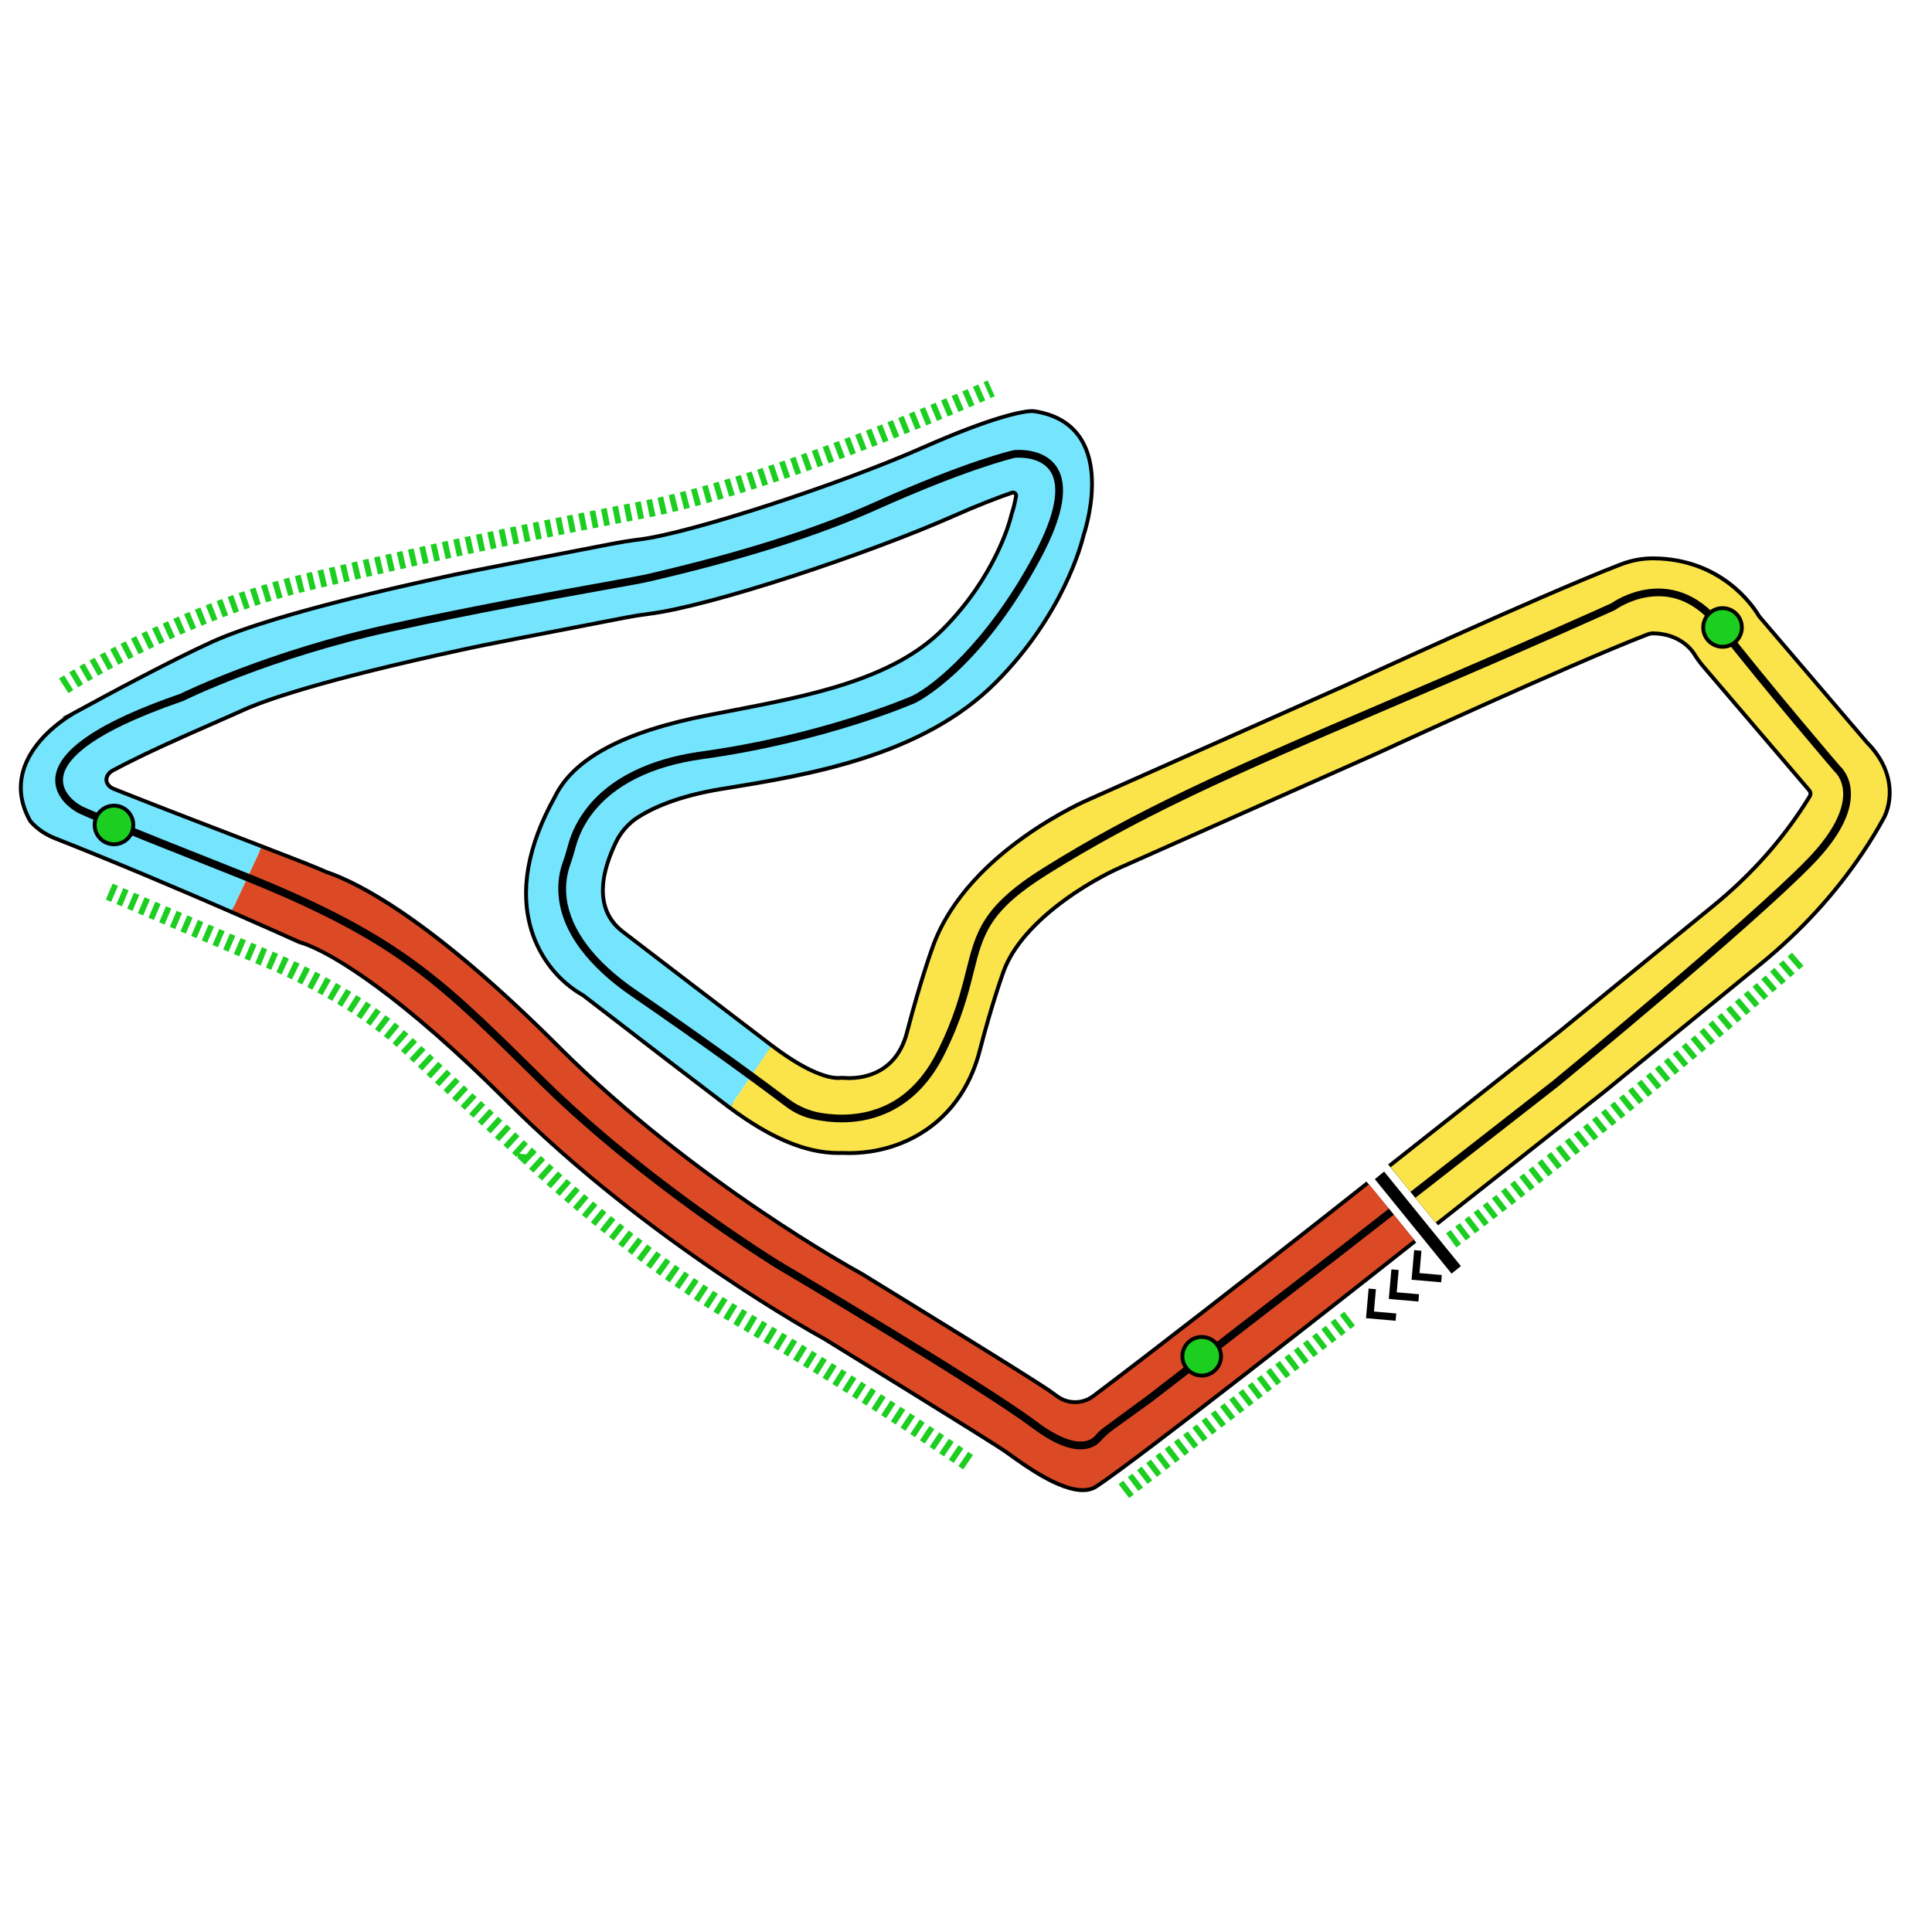<?xml version="1.0" encoding="UTF-8"?><svg id="Red_Bull_Ring_simple" xmlns="http://www.w3.org/2000/svg" viewBox="0 0 1000 1000"><defs><style>.cls-1{fill:#fae44a;}.cls-2{fill:#db4a25;}.cls-3,.cls-4{fill:#1bce20;}.cls-5{fill:#75e5fd;}.cls-4{stroke:#000;stroke-miterlimit:10;stroke-width:2px;}</style></defs><path d="M708.52,613.09l-1.26-1.55-20.49,16.18c-38.26,30.11-92.6,72.4-121.5,94.1-5.11,3.84-12.05,3.93-17.28,.23-.72-.51-1.45-1.03-2.23-1.6l-1.76-1.26c-8.4-6-82.2-51.36-96.91-60.39l-.86-.53-.97-.53c-.84-.46-85.28-46.54-155.15-116.4-65.83-65.84-103.87-85.21-120.75-90.9-4.59-2.12-16.69-6.86-33.44-13.3-4.3-1.65-8.86-3.4-13.61-5.23-19.83-7.61-42.3-16.25-63.15-24.56-1.15-.46-2.08-1.21-2.61-2.11-.45-.78-.93-2.02,.26-3.81,.44-.67,1.09-1.24,1.89-1.67,15.7-8.48,37.45-18.03,53.33-24.99,5.54-2.43,10.32-4.53,14.17-6.28,10.56-4.8,39.41-15.26,113.93-31.37,.82-.18,1.53-.33,2.14-.46,.58-.13,1.06-.23,1.47-.32,4.62-1.04,34.43-6.87,79.73-15.61,4.56-.87,8.58-1.52,12.28-1.97,32.2-3.93,113.64-31.08,157.73-50.56,11.71-5.18,22.02-9.29,30.63-12.22,.16-.05,.3-.06,.34-.05l.12,.05c.25,.09,.41,.43,.34,.77-.51,2.82-1.24,5.85-1.8,7.57-.47,1.44-.82,2.7-1.11,3.93-.31,1.21-7.87,29.94-34.84,56.92-25.77,25.76-68.77,34.01-110.36,42l-10.6,2.05c-43.88,8.59-69.99,22.54-79.82,42.64-14.46,25.99-18.56,49.58-12.2,70.11,4.45,14.41,14.32,26.81,27.08,34.03,32.76,25.24,59.09,45.43,74.14,56.87,.55,.42,1.1,.83,1.62,1.21,21.39,15.96,39.96,23.71,56.8,23.71,.71,0,1.43,0,2.13-.04,1.03,.05,2.24,.09,3.48,.09,8.71,0,21.86-1.54,35.09-8.86,21.15-11.73,29.88-30.75,33.48-44.64,6.61-25.5,12.38-41.18,12.43-41.3l.08-.22c4.48-12.12,15.41-24.74,31.61-36.48,13.46-9.76,25.79-15.35,27.11-15.94l133.05-59.13,.61-.27c.97-.44,99.05-45.73,140.15-61.65,.91-.35,1.77-.53,2.48-.53,13.52,.1,19.45,8.43,20.48,10.06,1.4,2.33,2.98,4.51,4.67,6.48l55,64.34,.05,.06c.45,.55,.49,1.33,.11,1.95-1.61,2.63-3.31,5.27-5.05,7.85-12.03,17.83-27,34.13-44.52,48.44l-79.84,65.25-87.94,69.43,6.64,8.09,4.96,6.12,2.52,3.1,7.15,8.81,.88,1.07,2.37,2.91,.11-.09,1.27,1.55,87.6-69.16,80.14-65.49c20.79-16.99,38.62-36.48,52.98-57.92,3.93-5.88,7.44-11.63,10.39-17.01,4.23-6.92,7.93-24.39-8.32-40.97l-.26-.28-55.21-64.57c-.27-.31-.51-.64-.73-1.01-2.96-4.93-19.51-29.56-55.18-29.83h-.3c-5.75,0-11.52,1.1-17.16,3.28-42.51,16.46-141.58,62.21-142.55,62.66l-132.51,58.9c-.64,.27-15.92,6.8-33.65,19.41-29.76,21.16-42.2,42.37-47.39,56.42-.07,.17-6.43,17.25-13.75,45.43-5.17,19.94-20.42,22.92-29.05,22.92-1.17,0-2.11-.07-2.63-.11-.65-.06-1.32-.05-2.09,.02-2.46,.27-12.87-.05-34.52-16.49l-.04-.03s-.01,0-.02,0l-.2-.16h-.02c-24.43-18.59-76.28-58.25-77.28-59.05l-.37-.31c-11.35-9.34-12.25-24.26-2.66-44.34,2.51-5.24,6.4-9.65,11.23-12.75,7.19-4.6,20.51-10.86,43.14-14.5,43.65-7.02,103.42-16.63,142.05-55.26,35.06-35.06,44.7-72.21,45.67-76.25l.06-.22c.04-.14,.07-.28,.12-.42,1.05-3.18,9.96-31.58-1.3-50.03-5.08-8.32-13.45-13.44-24.88-15.22-.8-.12-1.75-.17-2.57-.09-4.67,.34-19.51,2.88-56.14,19.06-44.02,19.46-120.52,44.25-146.16,47.37-4.67,.57-9.6,1.37-15.08,2.43-24.83,4.78-73.69,14.24-80.86,15.83-.71,.16-1.83,.4-3.3,.71-74.37,16.08-107.54,27.44-122.28,34.13-21.51,9.79-54.6,27.61-72.41,37.36l-4.5,2.44,.56,.14c-6.29,4.34-18.06,13.98-21.93,27.57-2.5,8.78-1.25,17.7,3.71,26.54l.23,.33c3.45,3.99,7.97,7.1,13.44,9.24,31.95,12.56,67.13,27.6,91.01,38.01,17.73,7.74,31.15,13.75,34.38,15.25,.55,.26,1.09,.46,1.6,.61,16.02,4.72,53.35,28.87,105.87,81.38,73.3,73.32,161.91,121.99,164.51,123.4,2.36,1.45,87.35,53.69,94.51,58.81,.47,.34,1.01,.72,1.6,1.15,8.43,6.08,25.95,18.73,38.53,18.73,2.85,0,5.32-.65,7.34-1.94,19.56-12.45,139.19-106.57,144.28-110.57l21.03-16.6-1.26-1.55,.05-.04-3.06-3.76-7.39-9.1-2.52-3.11m253.15-202.96c-2.94,5.36-6.39,11.01-10.25,16.79-14.14,21.11-31.7,40.3-52.2,57.04l-80.11,65.47-86.16,68.03-20.69-25.48,86.31-68.14,79.87-65.27c17.81-14.56,33.05-31.15,45.3-49.3,1.77-2.63,3.51-5.32,5.15-8.01,1.29-2.11,1.08-4.79-.52-6.67l-55.02-64.36c-1.56-1.81-3-3.81-4.31-5.98-1.24-1.97-8.25-11.84-23.87-11.96-1.22,0-2.53,.27-3.92,.8-41.23,15.96-139.44,61.31-140.4,61.75l-.48,.21-132.55,58.92-.53,.23c-1.4,.62-14.08,6.37-27.87,16.37-16.85,12.21-28.27,25.47-33.05,38.4l-.05,.15c-.49,1.32-6.04,16.57-12.56,41.69-3.4,13.13-11.63,31.1-31.54,42.14-12.48,6.91-24.91,8.36-33.15,8.36-1.2,0-2.39-.04-3.39-.09h-.18c-.67,.03-1.36,.04-2.04,.04-15.94,0-33.74-7.5-54.43-22.93-.53-.38-1.04-.77-1.57-1.17-15.06-11.45-41.42-31.67-74.23-56.94l-.24-.16c-11.94-6.72-21.18-18.31-25.35-31.8-6.03-19.46-2.03-42.01,11.9-67.03l.05-.09c9.23-18.93,34.42-32.19,77.01-40.53l10.6-2.05c42.18-8.09,85.79-16.46,112.42-43.1,27.75-27.74,35.57-57.5,35.91-58.81,.26-1.14,.59-2.29,1.02-3.62,.76-2.29,1.52-5.79,1.93-8.08,.43-2.26-.83-4.53-2.92-5.27l-.15-.05c-.94-.31-1.95-.3-2.93,.03-8.74,2.97-19.16,7.12-30.98,12.35-43.84,19.37-124.71,46.36-156.59,50.24-3.8,.47-7.9,1.13-12.56,2.03-45.34,8.74-75.19,14.58-79.82,15.62-.38,.08-.88,.19-1.47,.32-.6,.13-1.31,.28-2.12,.46-74.9,16.19-104.05,26.77-114.76,31.64-3.82,1.74-8.59,3.83-14.11,6.25-15.95,7-37.79,16.58-53.62,25.14-1.38,.73-2.53,1.76-3.34,2.98-1.74,2.63-1.87,5.49-.37,8.04,.97,1.66,2.6,3.02,4.57,3.81,20.88,8.32,43.37,16.96,63.21,24.58,4.75,1.82,9.31,3.57,13.6,5.23,16.8,6.46,28.89,11.18,33.3,13.23l.2,.09c39.85,13.37,96.71,67.37,119.31,89.96,70.27,70.28,155.22,116.64,156.07,117.1l.82,.44,.81,.5c40.59,24.92,90.26,55.65,96.69,60.25l1.74,1.25c.78,.56,1.53,1.1,2.25,1.61,6.66,4.71,15.5,4.59,22-.29,28.93-21.72,83.3-64.03,121.58-94.16l19.07-15.07,20.7,25.49-19.47,15.36c-1.24,.98-124.55,97.99-143.94,110.33-1.38,.88-3.12,1.32-5.2,1.32-11.29,0-28.73-12.59-36.18-17.97-.61-.43-1.15-.83-1.63-1.17-7.33-5.24-91.22-56.79-94.78-58.98l-.1-.06c-.89-.48-90.01-49.1-163.64-122.73-68.4-68.4-101.59-80.64-107.58-82.4-.32-.1-.64-.22-1.01-.4-3.26-1.5-16.72-7.54-34.48-15.28-23.92-10.43-59.14-25.49-91.15-38.07-4.79-1.88-8.74-4.57-11.75-7.99-4.32-7.8-5.42-15.64-3.25-23.29,4.79-16.86,23.88-27.62,24.07-27.73l3.82-2.17c18.38-10.03,48.31-26.02,68.21-35.08,14.55-6.61,47.45-17.85,121.47-33.86,1.48-.32,2.6-.56,3.31-.72,7.13-1.58,55.94-11.03,80.76-15.81,5.38-1.04,10.23-1.82,14.8-2.37,25.93-3.16,103.02-28.12,147.3-47.69,37.07-16.38,51.33-18.48,54.84-18.74,.13-.01,.26-.01,.39-.01,.44,0,.88,.02,1.25,.08,10.21,1.58,17.63,6.08,22.07,13.34,10.33,16.91,1.91,43.69,.92,46.69-.07,.21-.12,.41-.18,.63l-.08,.27c-.95,4-10.34,40.14-44.61,74.43-37.72,37.7-96.76,47.2-139.87,54.14-23.3,3.74-37.15,10.26-44.66,15.08-5.46,3.49-9.84,8.47-12.67,14.39-7.21,15.09-12.42,35.87,3.71,49.15l.35,.29c.63,.52,54.5,41.72,77.63,59.31l.33,.25h.01c19.72,14.92,30.88,17.16,35.79,17.16,.44,0,.87-.02,1.27-.07,.45-.04,.84-.07,1.37-.02,.62,.05,1.65,.13,2.97,.13,7.88,0,26.86-2.53,32.93-25.92,7.25-27.95,13.55-44.86,13.62-45.04,17.36-47,78.24-73.28,78.88-73.55l132.57-58.92c.99-.46,99.95-46.17,142.34-62.57,5.18-2.01,10.46-3.02,15.72-3.02h.29c33.51,.25,48.99,23.27,51.77,27.92,.35,.56,.71,1.05,1.11,1.52l55.02,64.37,.61,.66c18.09,18.44,8.21,35.4,7.74,36.19Z"/><g id="Start_Line"><polygon points="730.62 662.38 731.97 647.07 735.74 647.39 734.73 658.94 746.28 659.96 745.95 663.72 730.62 662.38"/><polygon points="734.48 669.9 734.16 673.68 723.5 672.74 718.84 672.33 720.18 657.01 723.95 657.35 722.94 668.9 724.67 669.05 734.48 669.9"/><polygon points="722.7 679.85 722.37 683.63 720.14 683.43 707.05 682.28 708.4 666.96 712.16 667.29 711.16 678.85 721.31 679.72 722.7 679.85"/></g><polygon points="756.14 655.33 752.97 657.9 751.33 659.23 736.94 641.51 734.98 639.11 733.86 637.73 732.54 636.11 731.89 635.31 711.94 610.73 711.8 610.55 711.78 610.52 711.61 610.31 714.77 607.75 716.43 606.39 716.61 606.63 716.65 606.68 716.71 606.76 736.66 631.34 737.53 632.4 738.67 633.8 739.85 635.26 741.7 637.54 756.14 655.33"/><path class="cls-5" d="M559.97,276.51c-.08,.24-.14,.48-.21,.73-.96,4.02-10.41,40.63-45.15,75.38-36.82,36.81-92.29,46.87-140.96,54.7-22.64,3.64-36.22,9.87-43.9,14.79-5.17,3.31-9.3,8.03-11.95,13.57-15.66,32.79,.5,44.48,3.54,47.04,.48,.4,53.22,40.75,77.55,59.25,.03,.02,.06,.05,.09,.06l-20.76,30.45c-.54-.39-1.07-.79-1.61-1.2-22.55-17.14-62.44-47.86-74.24-56.95-12.43-6.99-21.92-18.83-26.28-32.95-6.2-20.01-2.14-43.08,12.06-68.59,9.52-19.53,35.26-33.16,78.43-41.61,3.5-.68,7.03-1.36,10.6-2.05,41.89-8.04,85.2-16.36,111.39-42.55,27.98-27.98,35.29-57.56,35.37-57.86,.3-1.28,.66-2.52,1.07-3.79,.65-1.96,1.39-5.19,1.87-7.82,.24-1.27-.43-2.59-1.65-3.02-.03-.01-.05-.02-.08-.03-.55-.18-1.13-.16-1.67,.02-6.88,2.34-16.86,6.12-30.81,12.29-43.97,19.43-125.13,46.5-157.16,50.4-3.67,.45-7.74,1.1-12.42,2-44.5,8.58-75.07,14.56-79.79,15.62-.77,.16-1.98,.43-3.58,.77-74.73,16.16-103.72,26.68-114.35,31.51-15.22,6.92-46.54,19.94-67.62,31.33-1.05,.56-1.96,1.34-2.61,2.32-.99,1.5-1.68,3.6-.31,5.93,.8,1.37,2.11,2.37,3.58,2.96,25.95,10.34,54.85,21.35,76.79,29.8l-14.99,32.12c-25.28-11.02-60.21-25.91-91.08-38.04-5.53-2.17-9.64-5.2-12.66-8.69-17.99-32.08,21.49-53.93,21.49-53.93,0,0-.03-.01-.11-.03,21.96-12.02,52.22-28.16,72.28-37.29,34.72-15.77,115.72-32.61,125.18-34.71,7.34-1.63,58.26-11.48,80.81-15.82,4.96-.96,9.94-1.79,14.94-2.4,26.7-3.25,104.04-28.66,146.73-47.53,36.87-16.29,51.37-18.6,55.48-18.9,.23-.02,.45-.02,.68-.02,.48,0,.97,.03,1.44,.1,42.09,6.55,26.19,57.78,24.58,62.64Z"/><path class="cls-1" d="M719.82,604.24l-.03-.04,87.87-69.38,79.87-65.27c17.66-14.43,32.77-30.87,44.91-48.87,1.81-2.68,3.51-5.33,5.1-7.93,.84-1.37,.71-3.11-.33-4.33l-.02-.02-55-64.34c-1.67-1.94-3.17-4.04-4.48-6.21-1.19-1.89-7.67-10.92-22.18-11.03-.98,0-2.07,.23-3.2,.66-41.34,16.01-139.31,61.26-140.28,61.71l-.26,.12-.25,.1-132.54,58.91-.42,.19-.12,.05c-1.08,.48-13.69,6.14-27.51,16.16-16.53,11.98-27.7,24.91-32.32,37.41l-.03,.08-.03,.09c-.04,.1-5.81,15.7-12.51,41.54-3.5,13.52-11.99,32.01-32.51,43.39-12.84,7.11-25.64,8.61-34.12,8.61-1.17,0-2.33-.04-3.48-.09-.7,.03-1.42,.04-2.13,.04-16.36,0-34.57-7.62-55.6-23.31l20.67-30.51s.06,.05,.09,.06c19.93,15.14,30.79,16.95,34.84,16.95,.45,0,.82-.03,1.1-.06,.35-.03,.7-.05,1.04-.05,.22,0,.44,.01,.65,.03,.66,.05,1.61,.12,2.82,.12,7.74,0,25.31-2.51,30.99-24.42,7.37-28.4,13.68-45.23,13.68-45.23,17.88-48.39,79.95-74.69,79.95-74.69l132.54-58.91s99.52-46,142.46-62.62c5.25-2.03,10.81-3.15,16.44-3.15h.3c34.78,.26,50.92,24.62,53.46,28.86,.28,.45,.58,.87,.93,1.28l54.99,64.33c.18,.2,.37,.4,.55,.6,19.48,19.85,8.06,38.55,8.06,38.55-3.21,5.86-6.73,11.54-10.34,16.94-14.53,21.69-32.37,40.96-52.59,57.48l-80.14,65.49-87.71,69.25-2.37-2.91"/><path class="cls-2" d="M731.85,641.59l-21.06,16.62s-124.41,97.91-144.11,110.45c-1.79,1.14-3.92,1.63-6.27,1.63-12.85,0-32.3-14.75-38.97-19.51-7.36-5.26-94.67-58.91-94.67-58.91,0,0-89.42-48.39-164.1-123.08-68.92-68.91-102-80.5-106.71-81.89-.46-.13-.89-.3-1.31-.5-3.13-1.45-16.3-7.36-34.44-15.27l14.99-32.12c16.38,6.3,28.89,11.18,33.42,13.29,15.11,5.07,53.18,23.55,120.08,90.45,69.77,69.77,154.76,116.29,155.61,116.75l.87,.47,.86,.53c26.58,16.32,89.22,54.9,96.8,60.32,.52,.37,1.1,.79,1.76,1.26,.77,.56,1.51,1.09,2.23,1.6,5.92,4.19,13.85,4.09,19.64-.26,30.13-22.62,85.34-65.64,121.54-94.13l20.63-16.29,.09,.12,20.06,24.71,3.06,3.76Z"/><path d="M958.01,409.75c-.43-8.07-4.7-12.36-5.58-13.15-2.01-2.35-36.77-43-60.85-73.83-13.51-17.28-28.53-19.19-38.73-17.75-10.22,1.44-17.6,6.36-18.85,7.24-2.78,1.26-38.65,17.55-116.79,50.9-84.56,36.09-129.62,56.36-177.27,86.14-31.54,19.72-34.86,32.98-39.87,53.05-2.69,10.73-6.03,24.09-14.86,41.76-10.01,20.01-25.01,30.99-44.6,32.63-5.72,.48-11.03,.05-15.39-.65-6.28-1.01-12.19-3.61-17.27-7.43-11.66-8.78-39.16-29.13-78.83-56.31-21.47-14.71-33.87-31.2-35.86-47.69-.87-7.16,.51-13.08,1.82-16.8,1.05-2.97,1.99-5.96,2.78-9.01,1.1-4.25,3.47-10.81,8.51-17.49,11.31-14.98,30.98-24.8,56.89-28.39,64.54-8.93,110.09-28.95,110.6-29.18,1.37-.67,33.94-16.95,64.89-74.86,11.79-22.04,14.5-38,8.08-47.43-6.9-10.14-21.45-8.57-22.07-8.5l-.19,.04c-.95,.2-23.77,5.29-72.4,27.13-29.27,13.14-67.28,25.25-112.95,35.99-1.68,.4-2.94,.7-3.72,.89-2.51,.63-10.98,2.15-22.7,4.27-25.37,4.57-67.83,12.22-111.24,21.72-61.86,13.53-105.69,34.8-108.34,36.1-41.63,14.32-63.35,28.93-64.58,43.42-.86,10.23,8.7,16.4,10.59,17.51,.54,.42,1.29,.77,2.13,1.15,1.91,.88,5.2,2.29,9.77,4.19,13.43,5.58,36.85,14.98,69.62,27.94,81.84,32.35,103.95,54.1,152.39,101.74l6.95,6.83c53.54,52.55,120.68,93.86,121.38,94.29,1.05,.62,105.23,62.19,132.82,82.88,9.82,7.36,18.19,11.07,24.97,11.07,1.56,0,3.03-.2,4.42-.59,3.02-.85,5.03-2.49,6.3-3.95,1.92-2.21,4.14-4.14,6.52-5.85l19.71-14.2,101.01-78,24.1-18.79,.07-.06-2.52-3.11-.08,.07-24.02,18.73-100.95,77.96-22.29,16.38c-1.61,1.18-3.12,2.51-4.39,4.05-.85,1.03-2.31,2.31-4.64,2.95-4.24,1.15-12.15,.38-25.81-9.86-27.77-20.83-132.13-82.5-133.16-83.11-.66-.4-67.43-41.49-120.64-93.72l-6.94-6.82c-48.84-48.04-71.14-69.96-153.72-102.61-59.63-23.57-75.2-30.21-79.26-32.06l-1.52-.84c-.1-.05-9.54-5.3-8.82-13.83,.74-8.79,12.1-22.87,62.01-40.02l.24-.1c.44-.22,44.55-22.06,107.54-35.84,43.33-9.47,85.75-17.12,111.09-21.69,12.24-2.2,20.32-3.66,22.97-4.32,.76-.19,2-.48,3.66-.87,45.92-10.8,84.16-23,113.67-36.25,46.54-20.89,69.78-26.45,71.5-26.84,1.17-.11,12.91-1,18.22,6.78,5.44,7.99,2.57,22.96-8.3,43.3-24.22,45.31-51.88,67.66-63.05,73.11-.45,.2-45.52,20-109.46,28.85-18.91,2.62-44.62,9.98-59.71,30.16-5.46,7.31-7.96,14.2-9.1,18.65-.74,2.89-1.63,5.74-2.64,8.55-1.43,3.96-2.95,10.37-2.02,18.47,2.57,22.45,21.87,40.02,37.61,50.8,40.86,28,69.08,48.96,80.04,57.23,4.2,3.17,9.03,5.37,14.17,6.46s12.15,2.01,19.71,1.39c14.54-1.18,34.67-8.18,48-34.85,9.03-18.05,12.42-31.64,15.16-42.57,4.95-19.81,7.94-31.77,38.11-50.62,47.42-29.64,92.36-49.85,176.73-85.86,81.08-34.61,116.69-50.86,117.04-51.02l.35-.21c.07-.05,7.21-5.22,17.22-6.63,13.35-1.88,25.13,3.58,35.02,16.25,24.75,31.67,60.7,73.65,61.06,74.07l.23,.23c.16,.14,3.99,3.5,4.31,10.58,.31,6.73-2.64,18.19-18.46,34.5-31.55,32.54-130.83,114.02-131.79,114.81l-73.65,57.44-.04,.03,2.52,3.1,.06-.03,73.61-57.41c1-.82,100.45-82.45,132.17-115.16,13.57-13.99,20.15-26.66,19.57-37.64Z"/><path class="cls-3" d="M35.44,358.78l-4.87-7.57s.91-.59,2.64-1.65l4.71,7.67c-1.6,.98-2.45,1.53-2.48,1.55Zm5.01-3.08l-4.63-7.72c.79-.47,1.66-.99,2.62-1.55l4.56,7.76c-.93,.55-1.78,1.06-2.55,1.52Zm5.12-3.01l-4.51-7.79c.83-.48,1.71-.99,2.64-1.51l4.45,7.82c-.9,.51-1.76,1.01-2.58,1.48Zm5.17-2.94l-4.4-7.85c.85-.48,1.74-.97,2.65-1.47l4.35,7.88c-.9,.49-1.76,.98-2.6,1.44Zm5.21-2.87l-4.3-7.91c.87-.47,1.76-.95,2.67-1.44l4.25,7.94c-.89,.48-1.77,.95-2.62,1.41Zm5.25-2.81l-4.2-7.96c.88-.46,1.77-.93,2.68-1.41l4.16,7.98c-.9,.47-1.77,.93-2.63,1.38Zm5.28-2.75l-4.11-8.01c.89-.45,1.79-.91,2.7-1.37l4.06,8.03c-.9,.45-1.78,.9-2.65,1.35Zm5.31-2.68l-4.01-8.06c.89-.44,1.8-.89,2.71-1.34l3.97,8.08c-.9,.44-1.79,.88-2.67,1.32Zm5.34-2.62l-3.91-8.1c.9-.43,1.81-.87,2.73-1.31l3.87,8.13c-.91,.43-1.8,.86-2.68,1.29Zm5.38-2.56l-3.82-8.15c.91-.42,1.82-.85,2.75-1.28l3.77,8.17c-.91,.42-1.81,.84-2.7,1.25Zm5.4-2.49l-3.72-8.19c.91-.41,1.83-.83,2.76-1.25l3.67,8.22c-.91,.41-1.81,.81-2.71,1.22Zm5.43-2.43l-3.62-8.24c.92-.4,1.84-.81,2.78-1.21l3.57,8.26c-.92,.4-1.82,.79-2.73,1.19Zm5.46-2.36l-3.52-8.28c.92-.39,1.85-.78,2.79-1.18l3.46,8.31c-.92,.38-1.83,.77-2.74,1.15Zm5.49-2.29l-3.41-8.33c.93-.38,1.87-.76,2.81-1.14l3.36,8.35c-.92,.37-1.84,.74-2.75,1.12Zm5.51-2.22l-3.3-8.37c.94-.37,1.88-.74,2.82-1.1l3.25,8.39c-.93,.36-1.85,.72-2.77,1.08Zm5.54-2.14l-3.19-8.42c.94-.36,1.89-.71,2.84-1.06l3.13,8.44c-.93,.35-1.86,.69-2.78,1.04Zm5.57-2.06l-3.07-8.46c.95-.34,1.9-.68,2.85-1.02l3.01,8.48c-.94,.33-1.87,.67-2.8,1Zm5.6-1.98l-2.95-8.5c.95-.33,1.91-.66,2.87-.98l2.88,8.53c-.94,.32-1.88,.64-2.81,.96Zm5.62-1.9l-2.82-8.55c.96-.32,1.92-.63,2.89-.94l2.75,8.57c-.94,.3-1.88,.61-2.82,.92Zm5.65-1.81l-2.68-8.59c.96-.3,1.93-.6,2.9-.89l2.61,8.61c-.95,.29-1.89,.58-2.83,.87Zm5.67-1.72l-2.54-8.63c.97-.29,1.94-.57,2.92-.85l2.47,8.66c-.95,.27-1.9,.55-2.85,.82Zm5.7-1.62l-2.39-8.68c.97-.27,1.95-.53,2.92-.79l2.32,8.7c-.95,.25-1.9,.51-2.85,.77Zm5.71-1.52l-2.24-8.72c.98-.25,1.96-.5,2.95-.74l2.16,8.74c-.96,.24-1.92,.48-2.87,.72Zm5.74-1.42l-2.06-8.76,2.92-.69,2.06,8.76-2.92,.69Zm5.83-1.37l-2.06-8.76,2.92-.69,2.05,8.76-2.92,.68Zm5.84-1.37l-2.05-8.76,2.92-.68,2.05,8.76-2.92,.68Zm5.84-1.37l-2.05-8.76,2.92-.68,2.04,8.77-2.92,.68Zm5.84-1.36l-2.04-8.77,2.92-.68,2.04,8.77-2.92,.68Zm5.84-1.36l-2.03-8.77,2.92-.68,2.03,8.77-2.92,.68Zm5.84-1.35l-2.02-8.77,2.92-.67,2.02,8.77-2.92,.67Zm5.84-1.34l-2.02-8.77,2.93-.67,2.01,8.77-2.92,.67Zm5.84-1.34l-2-8.77,2.93-.67,1.99,8.78-2.92,.66Zm5.84-1.33l-1.99-8.78,2.92-.66,1.98,8.78-2.92,.66Zm5.84-1.32l-1.98-8.78,2.93-.66,1.96,8.78-2.92,.65Zm5.84-1.31l-1.96-8.78,2.93-.65,1.95,8.79-2.92,.65Zm5.84-1.3l-1.94-8.79,2.94-.65,1.93,8.79-2.93,.65Zm5.86-1.29l-1.92-8.79,2.93-.64,1.92,8.79-2.93,.64Zm5.85-1.27l-1.91-8.8,2.93-.63,1.89,8.8-2.92,.63Zm5.84-1.26l-1.89-8.8,2.94-.63,1.88,8.8-2.93,.63Zm5.85-1.25l-1.87-8.8,2.94-.62,1.86,8.8-2.93,.62Zm5.86-1.24l-1.85-8.81,2.94-.62,1.84,8.81-2.93,.61Zm5.86-1.23l-1.84-8.81,2.94-.61,1.83,8.81-2.93,.61Zm5.86-1.22l-1.82-8.81,2.94-.61,1.81,8.82-2.93,.6Zm5.87-1.21l-1.8-8.82,2.94-.6,1.8,8.82-2.93,.6Zm5.87-1.2l-1.79-8.82,2.94-.6,1.78,8.82-2.93,.6Zm5.87-1.19l-1.78-8.82,2.94-.59,1.77,8.82-2.94,.59Zm5.87-1.18l-1.77-8.83,2.94-.59,1.76,8.83-2.94,.59Zm5.88-1.17l-1.76-8.83,2.95-.58,1.75,8.83-2.94,.58Zm5.88-1.17l-1.75-8.83,2.94-.58,1.74,8.83-2.94,.58Zm5.88-1.16l-1.74-8.83,2.94-.58,1.74,8.83-2.94,.58Zm5.88-1.16l-1.73-8.83,2.94-.58,1.73,8.83-2.94,.58Zm5.88-1.15l-1.73-8.83,2.95-.58,1.72,8.83-2.94,.57Zm5.88-1.15l-1.72-8.83,2.94-.57,1.72,8.83-2.95,.57Zm5.94-1.18l-1.82-8.81c.96-.2,1.92-.4,2.9-.61l1.9,8.8c-1,.22-1.99,.43-2.98,.63Zm5.95-1.28l-1.97-8.78c.96-.21,1.92-.44,2.89-.66l2.04,8.77c-.99,.23-1.98,.46-2.96,.68Zm5.92-1.38l-2.11-8.75c.96-.23,1.92-.47,2.88-.71l2.17,8.74c-.99,.24-1.97,.48-2.95,.72Zm5.89-1.46l-2.22-8.72c.96-.24,1.92-.49,2.88-.74l2.28,8.71c-.98,.26-1.96,.51-2.93,.76Zm5.86-1.53l-2.33-8.69c.95-.26,1.91-.52,2.87-.78l2.38,8.68c-.98,.27-1.95,.53-2.92,.79Zm5.84-1.6l-2.42-8.67c.95-.27,1.91-.54,2.86-.81l2.47,8.65c-.97,.28-1.95,.55-2.92,.82Zm5.82-1.66l-2.51-8.64c.95-.28,1.91-.56,2.86-.84l2.55,8.63c-.97,.29-1.94,.57-2.9,.85Zm5.8-1.71l-2.59-8.62c.95-.29,1.9-.57,2.86-.87l2.62,8.61c-.96,.29-1.93,.59-2.89,.88Zm5.78-1.76l-2.66-8.6c.95-.29,1.89-.59,2.84-.89l2.7,8.59c-.96,.3-1.92,.6-2.87,.9Zm5.74-1.8l-2.73-8.58c.95-.3,1.89-.6,2.84-.91l2.76,8.57c-.96,.31-1.92,.62-2.88,.92Zm5.74-1.85l-2.79-8.56,2.84-.93,2.82,8.55-2.87,.94Zm5.74-1.89l-2.85-8.54,2.84-.95,2.88,8.53-2.87,.96Zm5.72-1.93l-2.9-8.52c.94-.32,1.88-.64,2.83-.97l2.93,8.51c-.95,.33-1.9,.65-2.86,.98Zm5.7-1.96l-2.95-8.5,2.82-.98,2.98,8.49-2.85,.99Zm5.69-2l-3-8.48,2.82-1,3.02,8.48-2.84,1.01Zm5.68-2.03l-3.05-8.47,2.81-1.02,3.07,8.46-2.84,1.02Zm5.67-2.05l-3.09-8.45,2.81-1.03,3.11,8.45-2.83,1.04Zm5.65-2.08l-3.13-8.44,2.8-1.04,3.15,8.43-2.82,1.05Zm5.64-2.11l-3.17-8.42,2.8-1.06,3.19,8.42-2.82,1.06Zm5.63-2.13l-3.21-8.41,2.79-1.07,3.23,8.4-2.81,1.08Zm5.62-2.16l-3.24-8.4,2.79-1.08,3.27,8.39-2.81,1.09Zm5.62-2.18l-3.28-8.38,2.79-1.09,3.3,8.37-2.8,1.1Zm5.6-2.21l-3.31-8.37,2.78-1.1,3.34,8.36-2.8,1.11Zm5.6-2.23l-3.35-8.35,2.78-1.12,3.36,8.35-2.79,1.12Zm5.58-2.25l-3.38-8.34,2.77-1.13,3.4,8.33-2.79,1.13Zm5.58-2.27l-3.41-8.33,2.77-1.14,3.43,8.32-2.79,1.14Zm5.57-2.3l-3.45-8.31,2.77-1.15,3.46,8.31-2.78,1.16Zm5.56-2.32l-3.48-8.3,2.76-1.16,3.5,8.29-2.78,1.17Zm5.55-2.34l-3.51-8.29,2.76-1.17,3.53,8.28-2.77,1.18Zm5.55-2.37l-3.55-8.27,2.75-1.18,3.57,8.26-2.77,1.19Zm5.54-2.39l-3.59-8.25,2.75-1.2,3.61,8.24-2.77,1.21Zm5.55-2.43l-3.64-8.23c1.36-.6,2.09-.93,2.09-.93l3.69,8.21s-.74,.33-2.14,.95Z"/><path class="cls-3" d="M498.55,760.57l-2.48-1.69,5.06-7.44,2.49,1.7-5.07,7.44Zm-4.96-3.37l-2.48-1.68,5.03-7.46,2.5,1.69-5.05,7.45Zm-4.97-3.35l-2.49-1.67,5.01-7.48,2.5,1.68-5.02,7.47Zm-4.98-3.33l-2.49-1.66,4.99-7.49,2.5,1.67-5,7.48Zm-4.99-3.32l-2.5-1.66,4.97-7.5,2.51,1.66-4.98,7.5Zm-5-3.31l-2.5-1.65,4.95-7.52,2.51,1.66-4.96,7.51Zm-5-3.29l-2.51-1.65,4.93-7.53,2.51,1.65-4.93,7.53Zm-5.02-3.28l-2.51-1.64,4.91-7.54,2.52,1.64-4.92,7.54Zm-5.02-3.27l-2.51-1.63,4.89-7.56,2.53,1.64-4.9,7.55Zm-5.03-3.26l-2.52-1.62,4.87-7.57,2.53,1.63-4.88,7.56Zm-5.04-3.24l-2.52-1.62,4.85-7.58,2.53,1.62-4.86,7.58Zm-5.05-3.23l-2.53-1.61,4.83-7.59,2.54,1.62-4.84,7.59Zm-5.05-3.22l-2.53-1.6,4.81-7.61,2.54,1.61-4.82,7.6Zm-5.06-3.2l-2.54-1.6,4.79-7.62,2.54,1.6-4.8,7.61Zm-5.07-3.19l-2.54-1.59,4.77-7.63,2.55,1.59-4.78,7.63Zm-5.08-3.17l-2.54-1.58,4.74-7.65,2.56,1.59-4.76,7.64Zm-5.09-3.16l-2.55-1.57,4.72-7.67,2.56,1.58-4.73,7.65Zm-5.1-3.14l-2.55-1.56,4.69-7.68,2.57,1.57-4.71,7.67Zm-5.11-3.12l-2.56-1.55,4.66-7.7,2.57,1.56-4.68,7.69Zm-5.12-3.1l-2.56-1.54,4.64-7.71,2.58,1.55-4.65,7.7Zm-5.13-3.08l-2.57-1.53,4.61-7.73,2.58,1.54-4.62,7.72Zm-5.15-3.07l-2.58-1.53,4.58-7.75,2.6,1.54-4.59,7.74Zm-5.16-3.05l-2.58-1.52,4.55-7.77,2.6,1.53-4.56,7.76Zm-5.18-3.03c-.87-.51-1.74-1.03-2.61-1.54l4.61-7.73c.85,.51,1.7,1.01,2.55,1.51l-4.55,7.76Zm-5.21-3.11c-.86-.52-1.73-1.05-2.59-1.58l4.71-7.67c.84,.52,1.69,1.04,2.54,1.55l-4.66,7.7Zm-5.16-3.18c-.86-.53-1.71-1.07-2.56-1.61l4.81-7.61c.84,.53,1.68,1.06,2.52,1.58l-4.76,7.64Zm-5.12-3.23c-.85-.54-1.69-1.09-2.54-1.64l4.9-7.55c.83,.54,1.66,1.08,2.5,1.61l-4.86,7.58Zm-5.06-3.29c-.84-.55-1.68-1.11-2.52-1.67l4.99-7.49c.82,.55,1.64,1.09,2.47,1.64l-4.94,7.52Zm-5.03-3.35c-.84-.56-1.67-1.13-2.51-1.7l5.07-7.44c.82,.56,1.64,1.11,2.46,1.67l-5.03,7.47Zm-5-3.41c-.83-.57-1.66-1.15-2.49-1.72l5.14-7.39c.81,.57,1.63,1.13,2.45,1.7l-5.1,7.41Zm-4.96-3.46c-.83-.58-1.65-1.17-2.47-1.75l5.22-7.33c.81,.57,1.62,1.15,2.43,1.72l-5.18,7.36Zm-4.93-3.5c-.82-.59-1.64-1.18-2.45-1.77l5.29-7.28c.8,.58,1.61,1.16,2.41,1.74l-5.25,7.31Zm-4.89-3.55c-.82-.6-1.63-1.2-2.43-1.79l5.35-7.24c.79,.59,1.6,1.18,2.4,1.77l-5.32,7.26Zm-4.86-3.59c-.81-.61-1.62-1.21-2.42-1.81l5.42-7.19c.79,.59,1.58,1.19,2.38,1.79l-5.38,7.21Zm-4.82-3.63c-.81-.61-1.61-1.23-2.41-1.84l5.48-7.14c.78,.6,1.57,1.2,2.37,1.81l-5.44,7.17Zm-4.79-3.68c-.8-.62-1.6-1.24-2.39-1.85l5.54-7.09c.78,.61,1.56,1.22,2.35,1.83l-5.5,7.12Zm-4.76-3.72c-.8-.63-1.59-1.25-2.37-1.87l5.59-7.05c.77,.61,1.55,1.23,2.34,1.85l-5.56,7.07Zm-4.73-3.75c-.79-.63-1.58-1.26-2.35-1.89l5.65-7.01c.77,.62,1.54,1.24,2.33,1.87l-5.62,7.03Zm-4.7-3.79c-.79-.64-1.57-1.28-2.34-1.91l5.71-6.96c.76,.62,1.53,1.25,2.31,1.89l-5.67,6.99Zm-4.67-3.83c-.79-.65-1.56-1.29-2.33-1.93l5.76-6.92c.75,.63,1.52,1.26,2.3,1.9l-5.73,6.94Zm-4.64-3.86c-.78-.66-1.55-1.31-2.31-1.95l5.81-6.87c.75,.63,1.51,1.27,2.28,1.92l-5.78,6.9Zm-4.62-3.9l-2.29-1.96,5.86-6.83,2.27,1.94-5.84,6.85Zm-4.58-3.94l-2.28-1.98,5.92-6.78,2.25,1.96-5.89,6.8Zm-4.55-3.97l-2.26-2,5.97-6.73,2.24,1.98-5.95,6.75Zm-4.52-4.01c-.79-.71-1.54-1.38-2.25-2.02l6.04-6.68c.7,.63,1.44,1.3,2.22,1.99l-6,6.71Zm-4.49-4.06c-.82-.74-1.56-1.43-2.24-2.05l6.1-6.62c.66,.61,1.4,1.28,2.2,2.02l-6.06,6.65Zm-4.46-4.12c-1.47-1.37-2.24-2.11-2.24-2.11l-1.55-1.5,.11-1.21-.69,.76-2.23-2.02,6.05-6.66,2.15,1.95-2.95,3.4-1.53,1.69,3.76,.34,2.7-3.6,.25,.55,.18-.19s.75,.72,2.14,2.02l-1.02,1.09,.24,.53-.68-.06-4.69,5.01Zm-8.83-8.1l-2.23-2.03,6.06-6.65,2.22,2.02-6.05,6.66Zm-4.45-4.05l-2.22-2.03,6.07-6.65,2.22,2.02-6.07,6.65Zm-4.44-4.05l-2.22-2.03,6.07-6.64,2.21,2.02-6.07,6.65Zm-4.44-4.06l-2.22-2.03,6.08-6.64,2.21,2.03-6.07,6.64Zm-4.43-4.06l-2.21-2.03,6.08-6.63,2.21,2.03-6.08,6.63Zm-4.43-4.06l-2.21-2.03,6.09-6.63,2.21,2.03-6.09,6.63Zm-4.42-4.06l-2.21-2.03,6.1-6.62,2.21,2.03-6.09,6.62Zm-4.42-4.07l-2.21-2.03,6.1-6.62,2.21,2.04-6.1,6.62Zm-4.42-4.07l-2.21-2.04,6.11-6.61,2.2,2.04-6.11,6.61Zm-4.42-4.08l-2.2-2.04,6.12-6.6,2.2,2.04-6.12,6.6Zm-4.4-4.08l-2.21-2.04,6.12-6.6,2.2,2.04-6.12,6.6Zm-4.41-4.1l-2.2-2.05,6.13-6.59,2.2,2.04-6.13,6.59Zm-4.4-4.1l-2.2-2.05,6.14-6.58,2.19,2.04-6.14,6.58Zm-4.34-4.01c-.72-.65-1.45-1.29-2.19-1.93l5.88-6.81c.78,.67,1.55,1.35,2.32,2.04l-6.01,6.7Zm-4.42-3.82c-.75-.62-1.5-1.24-2.26-1.85l5.63-7.02c.8,.64,1.6,1.29,2.39,1.95l-5.76,6.92Zm-4.56-3.66c-.77-.6-1.55-1.19-2.32-1.78l5.41-7.19c.82,.61,1.63,1.23,2.44,1.86l-5.52,7.11Zm-4.68-3.52c-.79-.58-1.59-1.15-2.38-1.71l5.2-7.35c.83,.59,1.66,1.19,2.49,1.79l-5.3,7.27Zm-4.8-3.39c-.81-.56-1.62-1.11-2.43-1.65l5-7.48c.85,.56,1.69,1.14,2.54,1.72l-5.1,7.42Zm-4.89-3.27c-.83-.54-1.66-1.07-2.48-1.59l4.81-7.6c.86,.54,1.71,1.09,2.57,1.65l-4.9,7.55Zm-4.99-3.16c-.84-.52-1.68-1.03-2.52-1.53l4.64-7.71c.87,.52,1.74,1.05,2.61,1.59l-4.73,7.66Zm-5.06-3.04c-.86-.5-1.71-1-2.56-1.48l4.47-7.81c.87,.5,1.75,1.01,2.64,1.53l-4.55,7.76Zm-5.13-2.94c-.87-.49-1.73-.96-2.59-1.43l4.31-7.9c.88,.48,1.77,.97,2.67,1.47l-4.39,7.86Zm-5.2-2.83c-.88-.47-1.76-.93-2.61-1.38l4.15-7.98c.89,.46,1.79,.93,2.7,1.42l-4.24,7.94Zm-5.25-2.73c-.9-.46-1.78-.9-2.64-1.33l4-8.06c.89,.44,1.8,.9,2.73,1.37l-4.08,8.02Zm-5.3-2.63c-.92-.44-1.81-.87-2.67-1.27l3.84-8.14c.89,.42,1.81,.86,2.75,1.31l-3.92,8.1Zm-5.35-2.52c-.95-.44-1.85-.84-2.7-1.22l3.67-8.22c.87,.39,1.8,.81,2.78,1.26l-3.76,8.18Zm-5.4-2.41c-1.04-.45-1.95-.83-2.71-1.15l3.47-8.3c.8,.33,1.74,.73,2.82,1.2l-3.58,8.26Zm-5.42-2.26l-.17-.07-2.69-1.14,3.52-8.28,2.69,1.14-.56,1.31-2.79,7.04Zm-5.63-2.39l-2.76-1.17,3.52-8.28,2.76,1.17-3.52,8.28Zm-5.52-2.35l-2.76-1.17,3.52-8.28,2.76,1.17-3.52,8.28Zm-5.52-2.35l-2.76-1.17,3.52-8.28,2.76,1.17-3.52,8.28Zm-5.52-2.35l-2.76-1.17,3.52-8.28,2.76,1.17-3.52,8.28Zm-5.52-2.35l-2.76-1.17,3.52-8.28,2.76,1.17-3.52,8.28Zm-5.52-2.35l-2.76-1.17,3.52-8.28,2.76,1.17-3.52,8.28Zm-5.52-2.35l-2.76-1.17,3.52-8.28,2.76,1.17-3.52,8.28Zm-5.52-2.35l-2.76-1.17,3.52-8.28,2.76,1.17-3.52,8.28Zm-5.52-2.35l-2.76-1.17,3.52-8.28,2.76,1.17-3.52,8.28Zm-5.52-2.35l-2.76-1.17,3.52-8.28,2.76,1.17-3.52,8.28Zm-5.52-2.35l-2.76-1.17,3.52-8.28,2.76,1.17-3.52,8.28Zm-5.52-2.35l-2.76-1.17,3.52-8.28,2.76,1.17-3.52,8.28Zm-5.52-2.35l-2.76-1.17,3.52-8.28,2.76,1.17-3.52,8.28Zm-5.52-2.35l-2.76-1.17,3.52-8.28,2.76,1.17-3.52,8.28Z"/><path class="cls-3" d="M753.8,645.67l-5.29-7.28c.47-.34,1.22-.89,2.36-1.74l5.38,7.21c-1.18,.88-1.96,1.46-2.45,1.81Zm4.86-3.62l-5.42-7.18,2.38-1.8,5.45,7.17-2.4,1.82Zm4.79-3.64l-5.46-7.15,2.37-1.81,5.48,7.14-2.39,1.83Zm4.76-3.65l-5.48-7.14,2.37-1.82,5.5,7.13-2.38,1.83Zm4.75-3.67l-5.5-7.12,2.36-1.83,5.51,7.11-2.38,1.84Zm4.75-3.68l-5.52-7.11,2.36-1.84,5.53,7.1-2.37,1.84Zm4.74-3.69l-5.53-7.1,2.36-1.84,5.54,7.1-2.37,1.84Zm4.73-3.69l-5.54-7.09,2.36-1.85,5.54,7.09-2.36,1.85Zm4.73-3.69l-5.54-7.09,2.36-1.85,5.55,7.08-2.37,1.85Zm4.72-3.7l-5.55-7.08,2.36-1.85,5.55,7.08-2.36,1.85Zm4.72-3.7l-5.55-7.08,2.35-1.85,5.56,7.07-2.36,1.86Zm4.72-3.71l-5.56-7.08,2.36-1.85,5.56,7.07-2.36,1.86Zm4.72-3.71l-5.57-7.07,2.36-1.85,5.57,7.07-2.36,1.86Zm4.72-3.72l-5.57-7.07,2.35-1.86,5.58,7.06-2.36,1.86Zm4.77-3.77l-5.73-6.94,2.44-1.93,5.59,7.06-2.3,1.81Zm4.65-3.68l-5.59-7.05,2.34-1.86,5.61,7.04-2.36,1.87Zm4.71-3.75l-5.62-7.03,2.34-1.87,5.62,7.03-2.34,1.87Zm4.69-3.75l-5.63-7.02,2.33-1.87,5.64,7.01-2.34,1.88Zm4.67-3.76l-5.65-7.01,2.33-1.88,5.65,7-2.33,1.88Zm4.67-3.77l-5.66-7,2.33-1.89,5.67,6.99-2.34,1.89Zm4.67-3.79l-5.67-6.99,2.32-1.89,5.69,6.97-2.34,1.9Zm4.66-3.8l-5.7-6.97,2.32-1.9,5.7,6.96-2.33,1.9Zm4.65-3.81l-5.71-6.96,2.32-1.9,5.71,6.95-2.32,1.91Zm4.65-3.82l-5.73-6.94,2.31-1.91,5.73,6.94-2.32,1.91Zm4.63-3.82l-5.73-6.94,2.31-1.91,5.74,6.93-2.32,1.92Zm4.63-3.84l-5.75-6.92,2.31-1.92,5.75,6.92-2.31,1.92Zm4.62-3.84l-5.76-6.92,2.3-1.92,5.77,6.91-2.31,1.92Zm4.62-3.85l-5.77-6.91,2.3-1.92,5.78,6.9-2.31,1.93Zm4.61-3.86l-5.78-6.9,2.3-1.93,5.79,6.89-2.3,1.93Zm4.6-3.86l-5.79-6.89,2.29-1.93,5.8,6.88-2.3,1.94Zm4.6-3.87l-5.8-6.88,2.29-1.93,5.81,6.87-2.3,1.94Zm4.59-3.88l-5.81-6.87,2.29-1.94,5.82,6.86-2.29,1.94Zm4.58-3.89l-5.82-6.86,2.28-1.94,5.83,6.85-2.29,1.95Zm4.59-3.9l-5.84-6.84,2.28-1.95,5.85,6.84-2.28,1.95Zm4.57-3.9l-5.85-6.84,2.28-1.95,5.86,6.83-2.29,1.96Zm4.56-3.91l-5.86-6.83,2.27-1.95,5.87,6.82-2.29,1.96Zm4.56-3.92l-5.87-6.82,2.27-1.96,5.88,6.82-2.28,1.96Zm4.55-3.93l-5.88-6.81,2.27-1.96,5.9,6.8-2.28,1.97Zm4.56-3.95l-5.91-6.79,2.27-1.97,5.93,6.77-2.29,1.99Z"/><path class="cls-3" d="M584.46,775.37l-5.47-7.15,2.38-1.82,5.47,7.15-2.38,1.82Zm4.77-3.64l-5.47-7.15,2.38-1.82,5.47,7.15-2.38,1.82Zm4.77-3.65l-5.47-7.15,2.38-1.82,5.47,7.15-2.38,1.82Zm4.77-3.65l-5.47-7.15,2.38-1.82,5.47,7.15-2.38,1.82Zm4.77-3.64l-5.47-7.15,2.38-1.82,5.47,7.15-2.38,1.82Zm4.77-3.64l-5.47-7.15,2.38-1.82,5.47,7.15-2.38,1.82Zm4.77-3.65l-5.47-7.15,2.38-1.82,5.47,7.15-2.38,1.82Zm4.77-3.64l-5.47-7.15,2.38-1.82,5.47,7.15-2.38,1.82Zm4.77-3.64l-5.47-7.15,2.38-1.82,5.47,7.15-2.38,1.82Zm4.77-3.65l-5.47-7.15,2.38-1.82,5.47,7.15-2.38,1.82Zm4.77-3.64l-5.47-7.15,2.38-1.82,5.47,7.15-2.38,1.82Zm4.77-3.65l-5.47-7.15,2.38-1.82,5.47,7.15-2.38,1.82Zm4.76-3.64l-5.47-7.15,2.38-1.82,5.47,7.15-2.38,1.82Zm4.77-3.65l-5.47-7.15,2.38-1.82,5.47,7.15-2.38,1.82Zm4.77-3.64l-5.47-7.15,2.38-1.82,5.47,7.15-2.38,1.82Zm4.77-3.65l-5.47-7.15,2.38-1.82,5.47,7.15-2.38,1.82Zm4.77-3.64l-5.47-7.15,2.38-1.82,5.47,7.15-2.38,1.82Zm4.77-3.65l-5.47-7.15,2.38-1.82,5.47,7.15-2.38,1.82Zm4.77-3.64l-5.47-7.15,2.38-1.82,5.47,7.15-2.38,1.82Zm4.77-3.64l-5.47-7.15,2.38-1.82,5.47,7.15-2.38,1.82Zm4.77-3.65l-5.47-7.15,2.38-1.82,5.47,7.15-2.38,1.82Zm4.76-3.64l-5.47-7.15,2.38-1.82,5.47,7.15-2.38,1.82Zm4.77-3.64l-5.47-7.15,2.38-1.82,5.47,7.15-2.38,1.82Zm4.77-3.65l-5.47-7.15,2.38-1.82,5.47,7.15-2.38,1.82Zm4.77-3.64l-5.47-7.15,2.38-1.82,5.47,7.15-2.38,1.82Z"/><circle class="cls-4" cx="59" cy="427" r="10"/><circle class="cls-4" cx="891.58" cy="324.77" r="10"/><circle class="cls-4" cx="622" cy="702" r="10"/></svg>